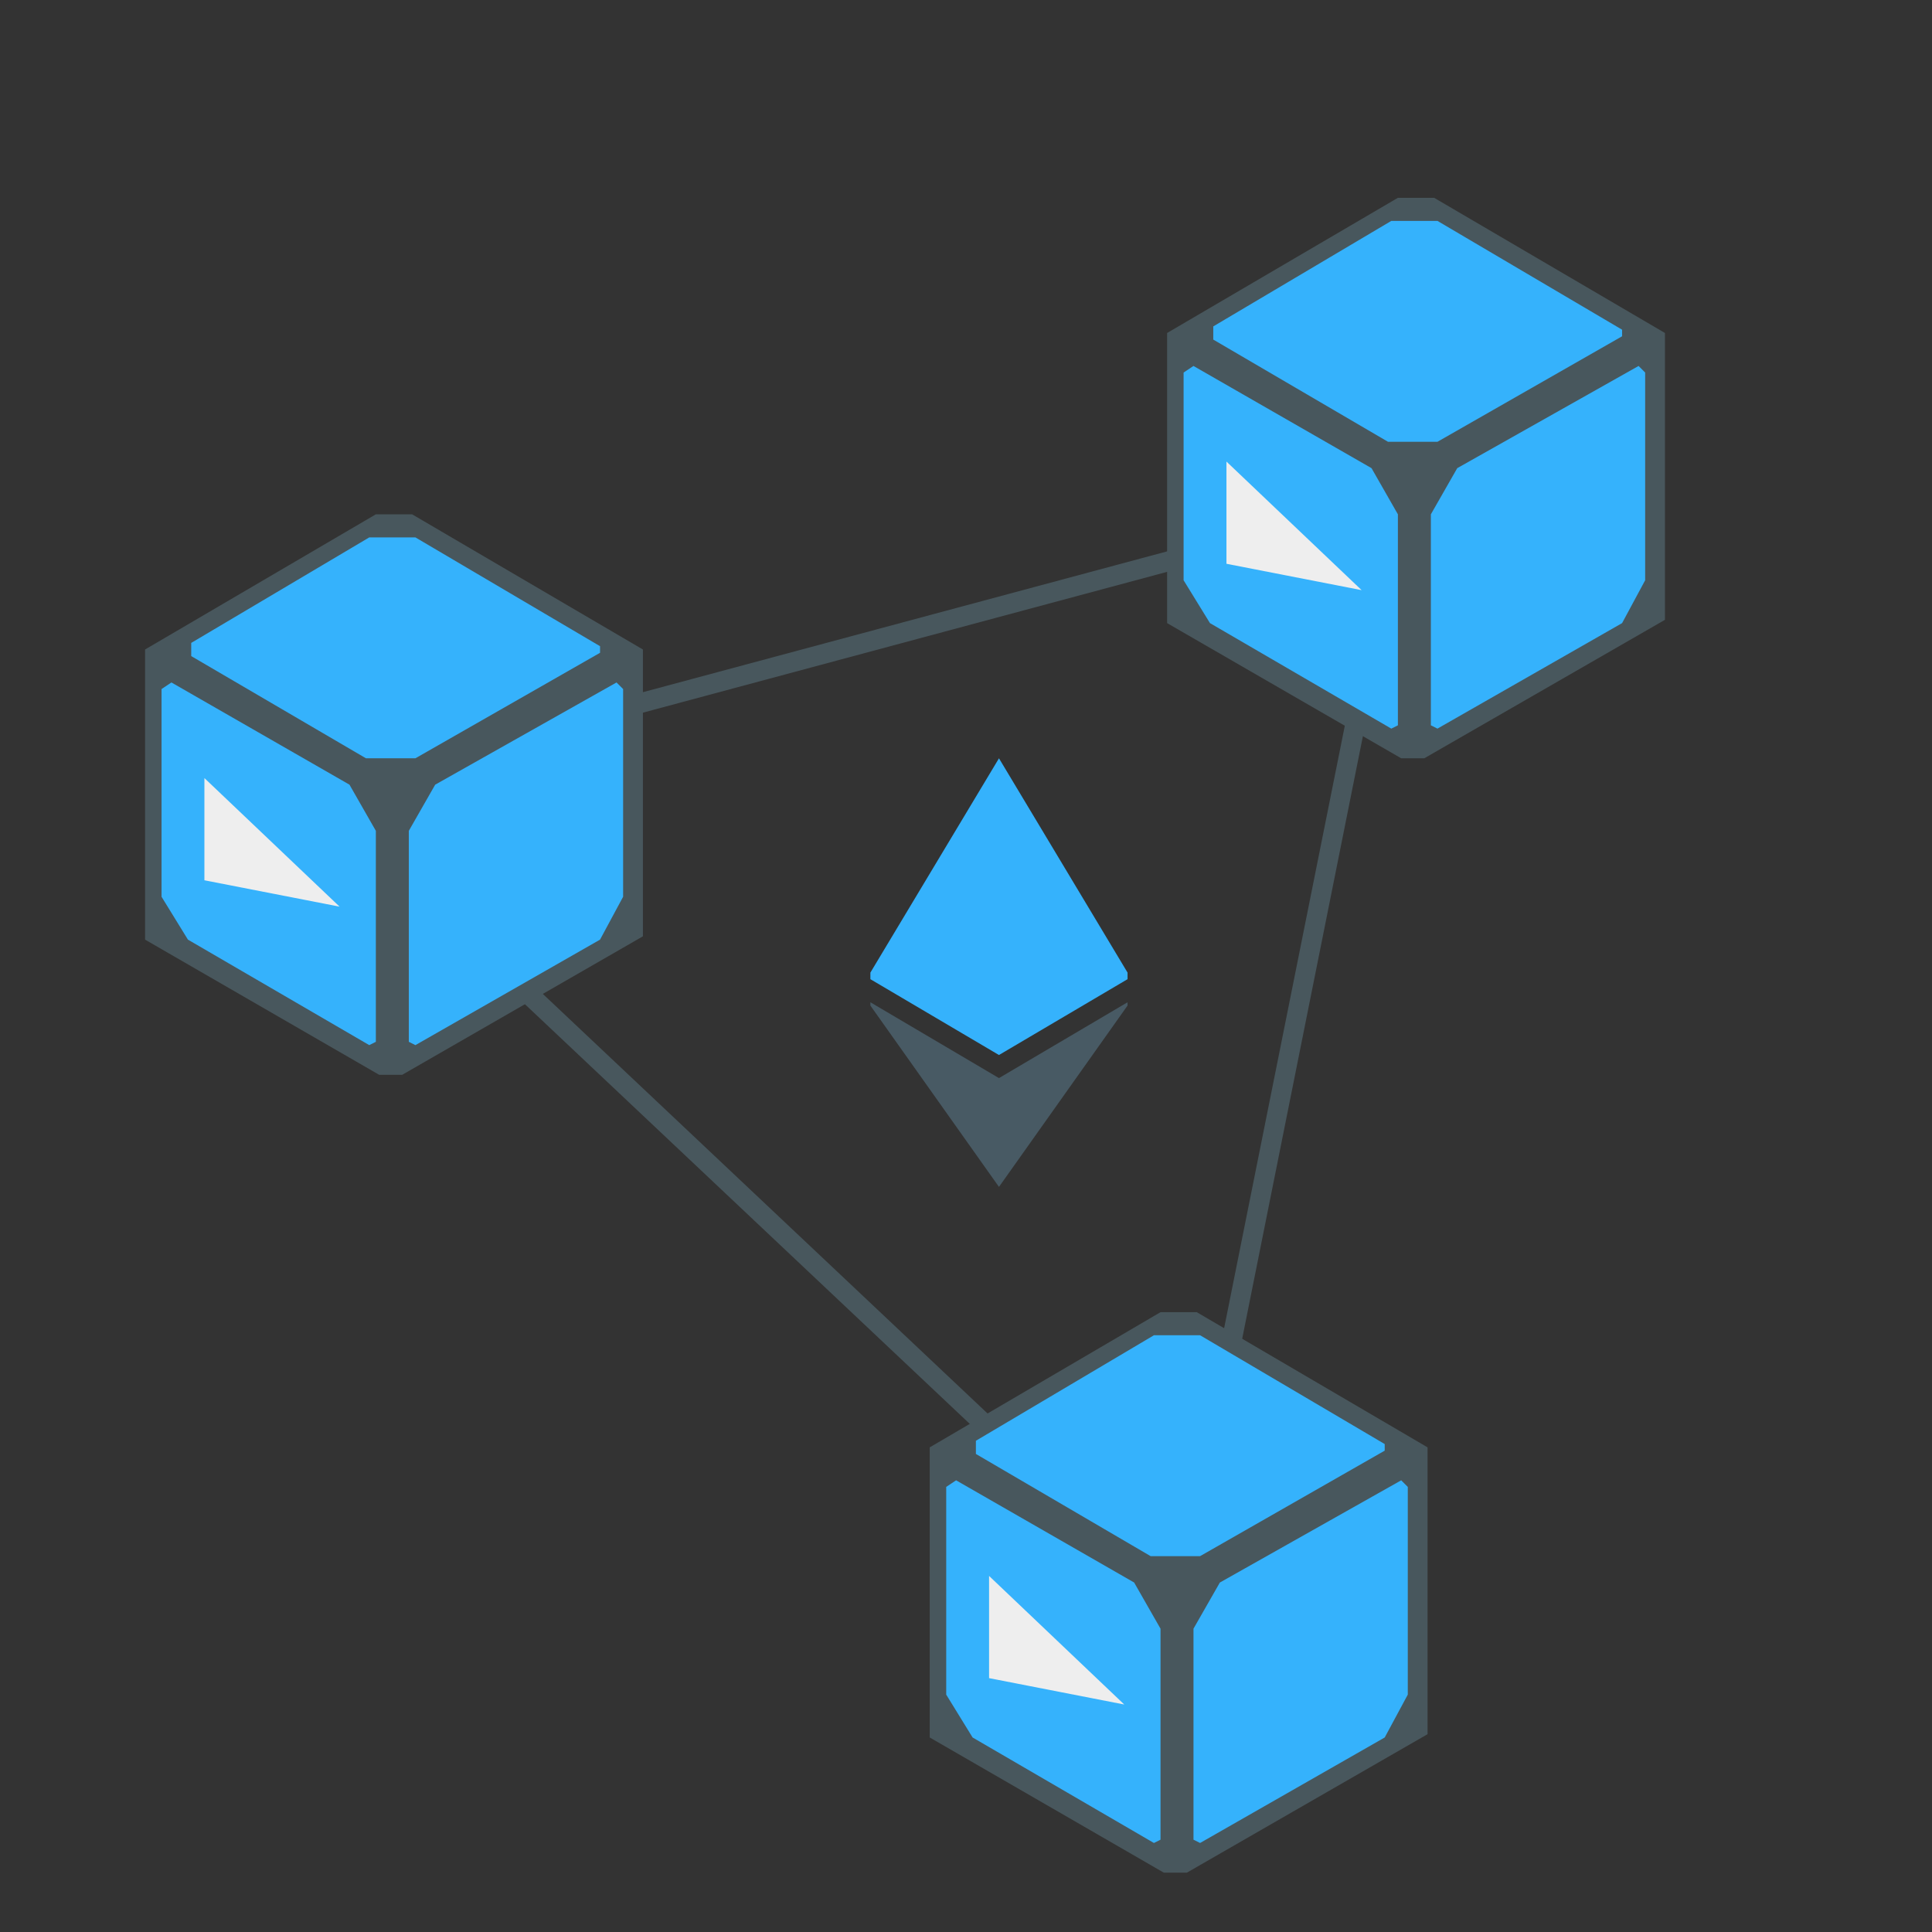 <svg width="293" height="293" viewBox="0 0 293 293" fill="none" xmlns="http://www.w3.org/2000/svg">
<rect x="0" y="0" width="293" height="293" fill="#333333" stroke="none"/>
<g clip-path="url(#clip0)">
<path d="M47.512 119.954L212.368 75.671L178.705 243.72L47.512 119.954Z" stroke="#48575D" stroke-width="3"/>
<path d="M132 147.5L151.5 115L171 147.5V148.5L151.5 160L132 148.5V147.5Z" fill="#35B2FC"/>
<path d="M171 152L151.5 163.5L132 152V152.5L151.5 180L171 152.5V152Z" fill="#485A64"/>
<path d="M177 94.5V50.5L212 30H217.5L252.5 50.5V94L216 115H212.5L177 94.5Z" fill="#48575D"/>
<path d="M221 71L217 78V110L218 110.5L246 94.5L249.5 88V56.5L248.5 55.5L221 71Z" fill="#35B2FC"/>
<path d="M181 55.5L179.5 56.5V88L183.5 94.5L211 110.5L212 110V78L208 71L181 55.5Z" fill="#35B2FC"/>
<path d="M218 33.5H211L184 49.5V51.5L210.5 67H218L246 51V50L218 33.5Z" fill="#35B2FC"/>
<path d="M186 85.5V70L206.5 89.5L186 85.5Z" fill="#EEEEEE"/>
<path d="M22 142.5V98.5L57 78H62.5L97.5 98.5V142L61 163H57.5L22 142.5Z" fill="#48575D"/>
<path d="M66 119L62 126V158L63 158.5L91 142.5L94.5 136V104.5L93.5 103.5L66 119Z" fill="#35B2FC"/>
<path d="M26 103.5L24.5 104.5V136L28.5 142.5L56 158.5L57 158V126L53 119L26 103.5Z" fill="#35B2FC"/>
<path d="M63 81.5H56L29 97.5V99.5L55.5 115H63L91 99V98L63 81.5Z" fill="#35B2FC"/>
<path d="M31 133.5V118L51.5 137.5L31 133.5Z" fill="#EEEEEE"/>
<path d="M141 263.5V219.5L176 199H181.5L216.5 219.5V263L180 284H176.5L141 263.5Z" fill="#48575D"/>
<path d="M185 240L181 247V279L182 279.5L210 263.5L213.5 257V225.5L212.5 224.5L185 240Z" fill="#35B2FC"/>
<path d="M145 224.5L143.5 225.5V257L147.5 263.5L175 279.5L176 279V247L172 240L145 224.5Z" fill="#35B2FC"/>
<path d="M182 202.5H175L148 218.5V220.5L174.5 236H182L210 220V219L182 202.5Z" fill="#35B2FC"/>
<path d="M150 254.5V239L170.5 258.5L150 254.5Z" fill="#EEEEEE"/>
</g>
<defs>
<clipPath id="clip0">
<rect width="293" height="293" fill="white"/>
</clipPath>
</defs>
</svg>
